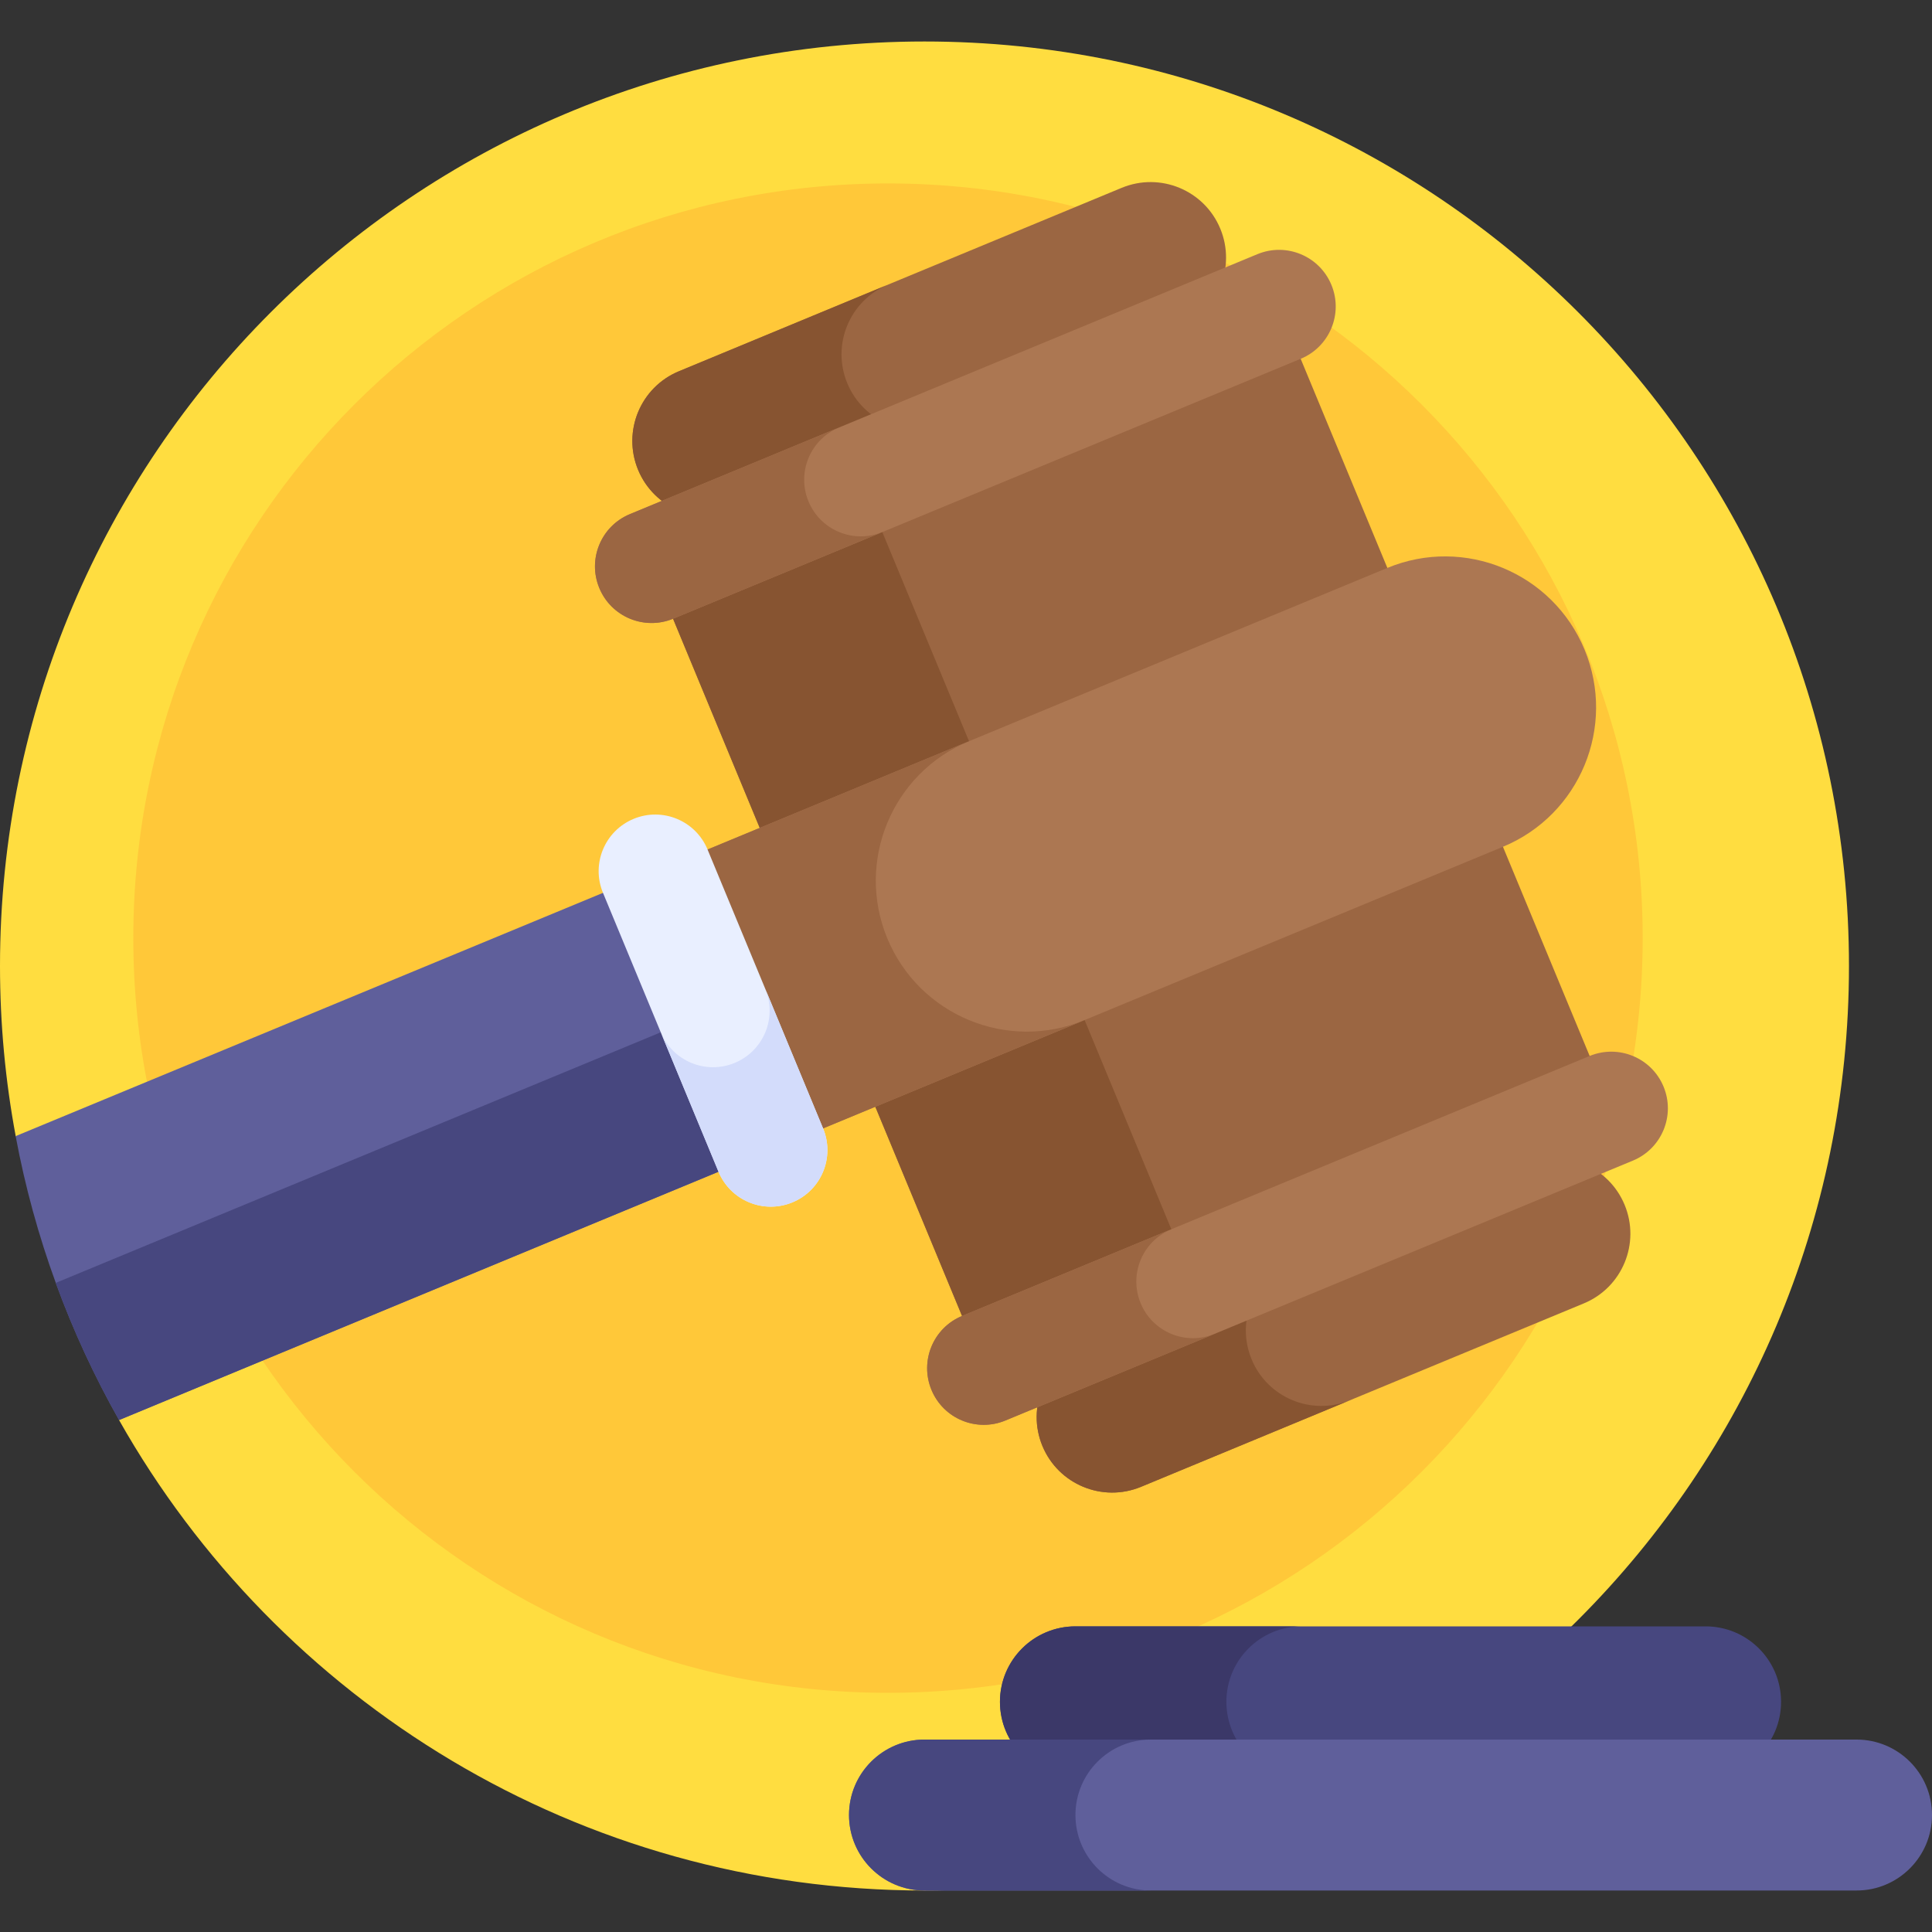 <svg width="40" height="40" viewBox="0 0 40 40" fill="none" xmlns="http://www.w3.org/2000/svg">
<rect x="0" y="0" width="40" height="40" fill="#333333" stroke="none"/>
<g clip-path="url(#clip0_1137_646)">
<path d="M19.141 0.859C8.57 0.859 0 9.429 0 20C0 21.203 0.112 22.38 0.325 23.522L2.761 25.895L2.465 29.401C5.75 35.215 11.986 39.141 19.141 39.141C29.712 39.141 38.281 30.571 38.281 20C38.281 9.429 29.712 0.859 19.141 0.859Z" fill="#FFDD40"/>
<path d="M18.385 35.048C27.014 35.048 34.01 28.053 34.01 19.423C34.01 10.794 27.014 3.798 18.385 3.798C9.755 3.798 2.76 10.794 2.76 19.423C2.76 28.053 9.755 35.048 18.385 35.048Z" fill="#FFC839"/>
<path d="M20.703 35.234C20.703 34.371 21.403 33.672 22.266 33.672H35.312C36.175 33.672 36.875 34.371 36.875 35.234C36.875 36.097 36.175 36.797 35.312 36.797H22.266C21.403 36.797 20.703 36.097 20.703 35.234Z" fill="#47477F"/>
<path d="M25.391 35.234C25.391 34.371 26.09 33.672 26.953 33.672H22.266C21.403 33.672 20.703 34.371 20.703 35.234C20.703 36.097 21.403 36.797 22.266 36.797H26.953C26.09 36.797 25.391 36.097 25.391 35.234Z" fill="#3B3868"/>
<path d="M17.578 37.578C17.578 36.715 18.278 36.016 19.141 36.016H38.438C39.3 36.016 40 36.715 40 37.578C40 38.441 39.3 39.141 38.438 39.141H19.141C18.278 39.141 17.578 38.441 17.578 37.578Z" fill="#5F5F9B"/>
<path d="M22.266 37.578C22.266 36.715 22.965 36.016 23.828 36.016H19.141C18.278 36.016 17.578 36.715 17.578 37.578C17.578 38.441 18.278 39.141 19.141 39.141H23.828C22.965 39.141 22.266 38.441 22.266 37.578Z" fill="#47477F"/>
<path d="M20.363 28.322L13.481 11.719L26.475 6.333L33.357 22.936L20.363 28.322Z" fill="#9B6642"/>
<path d="M20.365 28.321L13.483 11.718L17.814 9.922L24.697 26.526L20.365 28.321Z" fill="#875431"/>
<path d="M13.566 18.037L15.958 23.811L31.116 17.532C32.71 16.872 33.467 15.044 32.807 13.45C32.146 11.855 30.318 11.098 28.724 11.758L13.566 18.037Z" fill="#AC7752"/>
<path d="M2.465 29.4L15.959 23.811L13.567 18.037L0.324 23.522C0.715 25.622 1.448 27.602 2.465 29.4Z" fill="#5F5F9B"/>
<path d="M2.465 29.401L15.959 23.811L14.764 20.924L1.154 26.561C1.514 27.548 1.954 28.497 2.465 29.401Z" fill="#47477F"/>
<path d="M18.371 19.429C19.032 21.023 20.86 21.781 22.454 21.12L15.958 23.811L13.566 18.037L20.062 15.346C18.468 16.006 17.711 17.834 18.371 19.429Z" fill="#9B6642"/>
<path d="M16.407 24.893C17.005 24.646 17.289 23.96 17.041 23.362L14.649 17.588C14.402 16.99 13.716 16.706 13.118 16.954C12.52 17.202 12.236 17.887 12.484 18.485L14.876 24.259C15.123 24.857 15.809 25.141 16.407 24.893Z" fill="#E9EFFF"/>
<path d="M15.211 22.006C15.809 21.759 16.093 21.073 15.845 20.475L17.041 23.363C17.288 23.96 17.005 24.646 16.407 24.893C15.809 25.141 15.123 24.857 14.876 24.259L13.68 21.372C13.927 21.97 14.613 22.254 15.211 22.006Z" fill="#D3DCFB"/>
<path d="M25.265 4.735C24.935 3.937 24.021 3.559 23.223 3.889L14.057 7.686C13.259 8.016 12.881 8.93 13.211 9.728C13.541 10.525 14.455 10.903 15.253 10.573L24.419 6.776C25.216 6.446 25.595 5.532 25.265 4.735Z" fill="#9B6642"/>
<path d="M17.542 7.934C17.872 8.731 18.786 9.11 19.583 8.779L15.253 10.573C14.455 10.903 13.541 10.525 13.211 9.728C12.881 8.93 13.259 8.016 14.057 7.686L18.387 5.892C17.59 6.223 17.212 7.137 17.542 7.934Z" fill="#875431"/>
<path d="M33.636 24.945C33.306 24.147 32.392 23.769 31.595 24.099L22.428 27.896C21.631 28.226 21.252 29.14 21.582 29.938C21.913 30.735 22.826 31.113 23.624 30.783L32.79 26.986C33.588 26.656 33.966 25.742 33.636 24.945Z" fill="#9B6642"/>
<path d="M25.913 28.143C26.243 28.941 27.157 29.319 27.954 28.989L23.624 30.783C22.826 31.113 21.913 30.735 21.582 29.937C21.252 29.14 21.631 28.226 22.428 27.896L26.759 26.102C25.961 26.432 25.583 27.346 25.913 28.143Z" fill="#875431"/>
<path d="M12.408 12.175C12.655 12.773 13.341 13.057 13.939 12.809L26.931 7.428C27.529 7.18 27.813 6.494 27.565 5.897C27.317 5.299 26.632 5.015 26.034 5.262L13.042 10.644C12.444 10.892 12.16 11.577 12.408 12.175Z" fill="#AC7752"/>
<path d="M16.739 10.381C16.986 10.979 17.672 11.263 18.27 11.015L13.939 12.809C13.341 13.057 12.655 12.773 12.408 12.175C12.16 11.577 12.444 10.891 13.042 10.644L17.373 8.85C16.775 9.098 16.491 9.783 16.739 10.381Z" fill="#9B6642"/>
<path d="M19.285 28.776C19.532 29.374 20.218 29.658 20.816 29.41L33.808 24.029C34.406 23.781 34.69 23.095 34.442 22.497C34.194 21.899 33.509 21.616 32.911 21.863L19.919 27.245C19.321 27.492 19.037 28.178 19.285 28.776Z" fill="#AC7752"/>
<path d="M23.616 26.982C23.863 27.58 24.549 27.864 25.147 27.616L20.816 29.41C20.218 29.658 19.532 29.374 19.285 28.776C19.037 28.178 19.321 27.492 19.919 27.245L24.25 25.451C23.652 25.699 23.368 26.384 23.616 26.982Z" fill="#9B6642"/>
</g>
<defs>
<clipPath id="clip0_1137_646">
<rect width="40" height="40" fill="white"/>
</clipPath>
</defs>
</svg>
